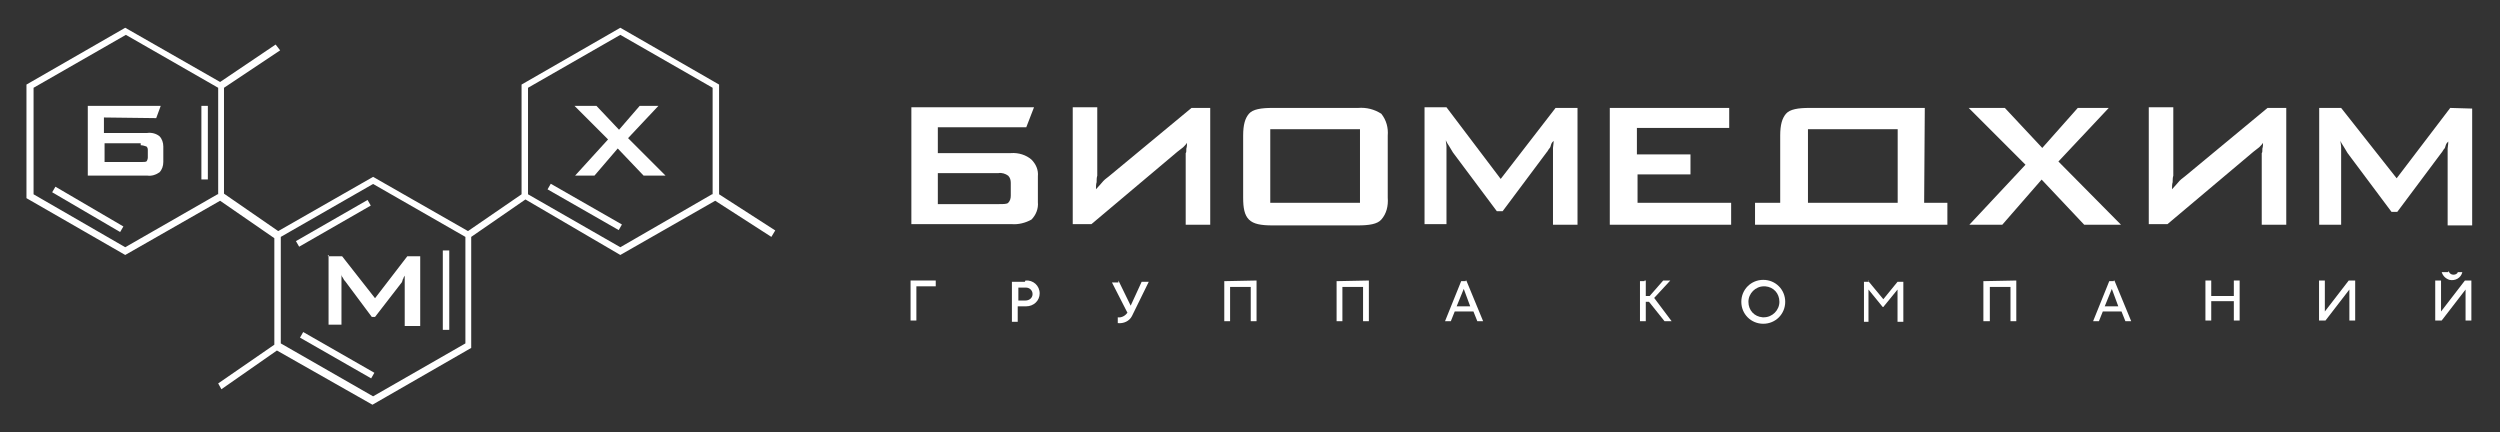 <?xml version="1.0" encoding="utf-8"?>
<!-- Generator: Adobe Illustrator 19.2.1, SVG Export Plug-In . SVG Version: 6.00 Build 0)  -->
<svg version="1.1" id="Слой_1" xmlns="http://www.w3.org/2000/svg" xmlns:xlink="http://www.w3.org/1999/xlink" x="0px" y="0px"
	 viewBox="0 0 387.3 67" style="enable-background:new 0 0 387.3 67;" xml:space="preserve">
<rect x="0" y="0" width="387.3" height="67" fill="#333333" stroke="none"/>
<style type="text/css">
	.st0{fill:#FFFFFF;}
</style>
<g transform="translate(-1499 31)">
	<g transform="translate(136.865 12.42)">
		<g transform="translate(0.124)">
			<path class="st0" d="M1518.6-19.7h-11.3v-4h13.7l1.2-3.1h-19v18.1h15.5c1.1,0.1,2.2-0.2,3.1-0.7c0.7-0.7,1.1-1.7,1-2.7v-4
				c0.1-1-0.3-1.9-1-2.6C1521-19.4,1519.8-19.8,1518.6-19.7z M1518.6-13.1c0,0.4-0.1,0.8-0.4,1.1c-0.2,0.2-0.7,0.2-1.5,0.2h-9.4
				v-4.8h9.4c0.5-0.1,1.1,0.1,1.5,0.4c0.3,0.3,0.4,0.7,0.4,1.1V-13.1z"/>
			<path class="st0" d="M1533.8-16.1c-0.4,0.3-0.8,0.6-1.1,1c-0.2,0.2-0.5,0.6-0.9,1c0-0.4,0-0.8,0.1-1.1c0-0.3,0-0.7,0.1-1v-10.6
				h-3.8v18.1h2.9l13.3-11.2c0.3-0.2,0.6-0.5,0.9-0.7c0.2-0.2,0.5-0.5,0.6-0.7c0,0.3,0,0.6-0.1,0.9c0,0.4,0,0.6-0.1,0.7v11.1h3.8
				v-18.1h-2.9L1533.8-16.1z"/>
			<path class="st0" d="M1572.4-26.7h-13.3c-1.7,0-3,0.2-3.6,0.9s-0.9,1.7-0.9,3.4v9.6c0,1.6,0.2,2.7,0.9,3.4s1.9,0.9,3.6,0.9h13.3
				c1.7,0,3-0.2,3.6-0.9c0.8-0.9,1.1-2.1,1-3.4v-9.6c0.1-1.2-0.2-2.4-1-3.4C1574.9-26.5,1573.7-26.8,1572.4-26.7z M1572.7-12h-13.9
				v-11.4h13.9V-12z"/>
			<path class="st0" d="M1594.5-15.7l-8.4-11.1h-3.4v18.1h3.4v-12c0-0.4-0.1-0.6-0.1-1c0.1,0.3,0.3,0.6,0.5,0.9s0.4,0.7,0.6,1
				l6.8,9.1h0.9l6.8-9.1c0.2-0.2,0.3-0.5,0.5-0.7c0.1-0.1,0.1-0.2,0.2-0.5s0.2-0.4,0.4-0.6c0,0.5-0.1,0.9-0.1,1.1v11.9h3.8v-18.1
				h-3.4L1594.5-15.7z"/>
			<path class="st0" d="M1615.6-16.4h8.3v-3.1h-8.3v-4.1h14.3v-3.1h-18.5v18.1h18.8V-12h-14.5v-4.4H1615.6z"/>
			<path class="st0" d="M1688.7-26.7h-4.8l-5.5,6.2l-5.8-6.2h-5.6l8.8,8.8l-8.7,9.3h5.1l6.1-7l6.6,7h5.7l-9.7-9.8L1688.7-26.7z"/>
			<path class="st0" d="M1700.5-16.1c-0.4,0.3-0.8,0.6-1.1,1c-0.2,0.2-0.5,0.6-0.9,1c0-0.4,0-0.8,0.1-1.1c0-0.3,0-0.7,0.1-1v-10.6
				h-3.8v18.1h2.9l13.3-11.2c0.3-0.2,0.6-0.5,0.9-0.7c0.2-0.2,0.5-0.5,0.6-0.7c0,0.3,0,0.6-0.1,0.9c0,0.4,0,0.6-0.1,0.7v11.1h3.8
				v-18.1h-2.9L1700.5-16.1z"/>
			<path class="st0" d="M1741.6-26.7l-8.3,10.9l-8.6-10.9h-3.4v18.1h3.4v-12c0-0.4-0.1-0.6-0.1-1c0.1,0.3,0.3,0.6,0.5,0.9
				s0.4,0.7,0.6,1l6.8,9.1h0.9l6.8-9.1c0.2-0.2,0.3-0.5,0.5-0.7c0.1-0.1,0.1-0.2,0.2-0.5s0.2-0.4,0.4-0.6c0,0.5-0.1,0.9-0.1,1.1
				v11.9h3.8v-18.1L1741.6-26.7L1741.6-26.7z"/>
			<path class="st0" d="M1660.2-26.7h-17.9c-1.7,0-3,0.2-3.6,0.9s-0.9,1.7-0.9,3.4V-12h-3.9v3.4h29.8V-12h-3.6L1660.2-26.7
				L1660.2-26.7z M1656-12h-13.9v-11.4h13.9V-12z"/>
		</g>
		<g transform="translate(0 25.336)">
			<path class="st0" d="M1507.1-25.3L1507.1-25.3v0.9h-3v5.3h-0.9v-6.2H1507.1z"/>
			<path class="st0" d="M1521-25.3c1.2-0.1,2.2,0.8,2.2,2l0,0c0,1.1-0.9,2-2.1,2c-0.1,0-0.1,0-0.2,0h-1.1v2.4h-0.9v-6.2h2L1521-25.3
				L1521-25.3z M1519.9-22.2h1.1c0.6,0,1.1-0.4,1.1-1s-0.5-1-1-1h-0.1h-1.1V-22.2z"/>
			<path class="st0" d="M1535.4-25.3L1535.4-25.3l1.9,3.9l1.7-3.7h1.1l-2.6,5.3c-0.4,0.8-1.3,1.2-2.2,1.1v-0.9l0,0
				c0.5,0.1,1.1-0.2,1.4-0.6l0.1-0.1l-2.4-4.7h1V-25.3z"/>
			<path class="st0" d="M1556.8-25.3L1556.8-25.3v6.3h-0.9v-5.3h-3.2v5.3h-0.9v-6.2L1556.8-25.3L1556.8-25.3z"/>
			<path class="st0" d="M1574.2-25.3L1574.2-25.3v6.3h-0.9v-5.3h-3.2v5.3h-0.9v-6.2L1574.2-25.3L1574.2-25.3z"/>
			<path class="st0" d="M1589.3-25.3L1589.3-25.3l2.6,6.3h-0.9l-0.6-1.5h-2.9l-0.6,1.5h-0.9l2.5-6.2h0.7v-0.1H1589.3z M1587.8-21.3
				h2.1l-1-2.7L1587.8-21.3z"/>
			<path class="st0" d="M1617.1-25.3L1617.1-25.3v2.4h0.6l2.1-2.4h1.1l-2.5,2.7l2.7,3.6h-1.1l-2.4-3h-0.5v3h-0.9v-6.2h0.7v-0.1
				H1617.1z"/>
			<path class="st0" d="M1638.7-22c0,1.9-1.5,3.4-3.4,3.4s-3.4-1.5-3.4-3.4s1.5-3.4,3.4-3.4l0,0C1637.2-25.4,1638.7-23.9,1638.7-22
				L1638.7-22z M1633-22c0,1.3,0.9,2.3,2.2,2.4c0.1,0,0.1,0,0.2,0c1.3,0,2.4-1.1,2.4-2.4l0,0c0-1.3-0.9-2.3-2.2-2.4
				c-0.1,0-0.1,0-0.2,0C1634.1-24.4,1633-23.3,1633-22L1633-22z"/>
			<path class="st0" d="M1651.5-25.3L1651.5-25.3l2.4,2.9l2.2-2.7h0.9v6.2h-0.9v-5l-2.2,2.7h-0.1l-2.2-2.7v5h-0.7v-6.2h0.7v-0.2
				H1651.5z"/>
			<path class="st0" d="M1674.5-25.3L1674.5-25.3v6.3h-0.9v-5.3h-3.2v5.3h-1v-6.2L1674.5-25.3L1674.5-25.3z"/>
			<path class="st0" d="M1689.7-25.3L1689.7-25.3l2.6,6.3h-0.9l-0.6-1.5h-2.9l-0.6,1.5h-0.9l2.5-6.2h0.7v-0.1H1689.7z M1688.2-21.3
				h2.1l-1-2.7L1688.2-21.3z"/>
			<path class="st0" d="M1704.7-25.3L1704.7-25.3v2.4h3.5v-2.4h0.9v6.2h-0.9v-3h-3.5v3h-0.9v-6.2H1704.7z"/>
			<path class="st0" d="M1722.3-25.3L1722.3-25.3v4.8l3.7-4.8h1v6.2h-0.9v-4.8l-3.7,4.8h-1v-6.2H1722.3L1722.3-25.3z"/>
			<path class="st0" d="M1740.3-25.3L1740.3-25.3v4.8l3.7-4.8h1v6.2h-0.9v-4.8l-3.7,4.8h-1v-6.2H1740.3L1740.3-25.3z M1741.5-26.7
				L1741.5-26.7c0.1,0.3,0.4,0.5,0.7,0.5c0.3,0,0.6-0.1,0.7-0.4h0.7c-0.2,0.9-1.1,1.4-2,1.2c-0.6-0.2-1-0.6-1.2-1.2h1v-0.1H1741.5z"
				/>
		</g>
	</g>
	<path class="st0" d="M1523.2-12.7l0.7-1.9h-11.3v10.8h9.2c0.7,0.1,1.3-0.1,1.9-0.5c0.4-0.4,0.6-1,0.6-1.6v-2.4
		c0-0.6-0.2-1.2-0.6-1.6c-0.5-0.4-1.2-0.6-1.9-0.5h-6.7v-2.4L1523.2-12.7L1523.2-12.7z M1520.8-8.5c0.3,0,0.6,0.1,0.9,0.2
		c0.2,0.2,0.2,0.4,0.2,0.6v1.1c0,0.2-0.1,0.5-0.2,0.6s-0.5,0.1-0.9,0.1h-5.6v-2.9h5.6V-8.5z"/>
	<path class="st0" d="M1549.9,8.5v10.8h2v-7.8c0,0.2,0.1,0.4,0.2,0.5c0.1,0.2,0.2,0.4,0.4,0.6l4.1,5.5h0.5l4.1-5.3
		c0.1-0.1,0.1-0.2,0.2-0.5c0-0.1,0.1-0.1,0.1-0.2s0.1-0.2,0.2-0.4v7.8h2.4V8.7h-2l-5,6.5l-5.1-6.5h-2.2V8.5H1549.9z"/>
	<path class="st0" d="M1591.4-14.6h-3.4l5.2,5.2l-5.1,5.6h3l3.6-4.2l4,4.2h3.4l-5.8-5.8l4.7-5h-2.9l-3.2,3.7L1591.4-14.6z"/>
	<path class="st0" d="M1619.1,4.7l-8.7-5.6v-17l-15.3-8.8l-15.3,8.8v17l-8.3,5.7l-14.7-8.4l-14.7,8.4l-8.4-5.8v-16.4l8.7-5.8
		l-0.7-0.9l-8.6,5.8l-14.7-8.4l-15.3,8.8v17.6l15.3,8.8l14.7-8.4l8.4,5.8v16.5l-8.7,6l0.5,0.9l8.6-6l14.8,8.4l15.3-8.8V5.7l8.4-5.8
		l14.7,8.6l14.7-8.4l8.7,5.6L1619.1,4.7z M1532.7-0.9l-14.3,8.2l-14.2-8.2v-16.5l14.3-8.2l14.3,8.2v16.5
		C1532.8-0.9,1532.7-0.9,1532.7-0.9z M1571.1,22.2l-14.3,8.2l-14.3-8.2V5.7l14.3-8.2l14.3,8.2V22.2z M1609.3-0.9l-14.2,8.2
		l-14.3-8.2v-16.5l14.3-8.2l14.3,8.2v16.5L1609.3-0.9z"/>
	<rect x="1530.2" y="-14.6" class="st0" width="1" height="11.4"/>
	
		<rect x="1511.8" y="-5" transform="matrix(0.505 -0.863 0.863 0.505 747.938 1305.994)" class="st0" width="1" height="12.2"/>
	<rect x="1544.5" y="3.1" transform="matrix(0.867 -0.498 0.498 0.867 204.22 772.826)" class="st0" width="12.8" height="1"/>
	
		<rect x="1550.3" y="17.8" transform="matrix(0.497 -0.868 0.868 0.497 759.527 1358.12)" class="st0" width="1" height="12.7"/>
	<rect x="1567.6" y="7.8" class="st0" width="1" height="12.3"/>
	
		<rect x="1588.6" y="-5.2" transform="matrix(0.497 -0.868 0.868 0.497 798.808 1379.824)" class="st0" width="1" height="12.7"/>
</g>
</svg>
